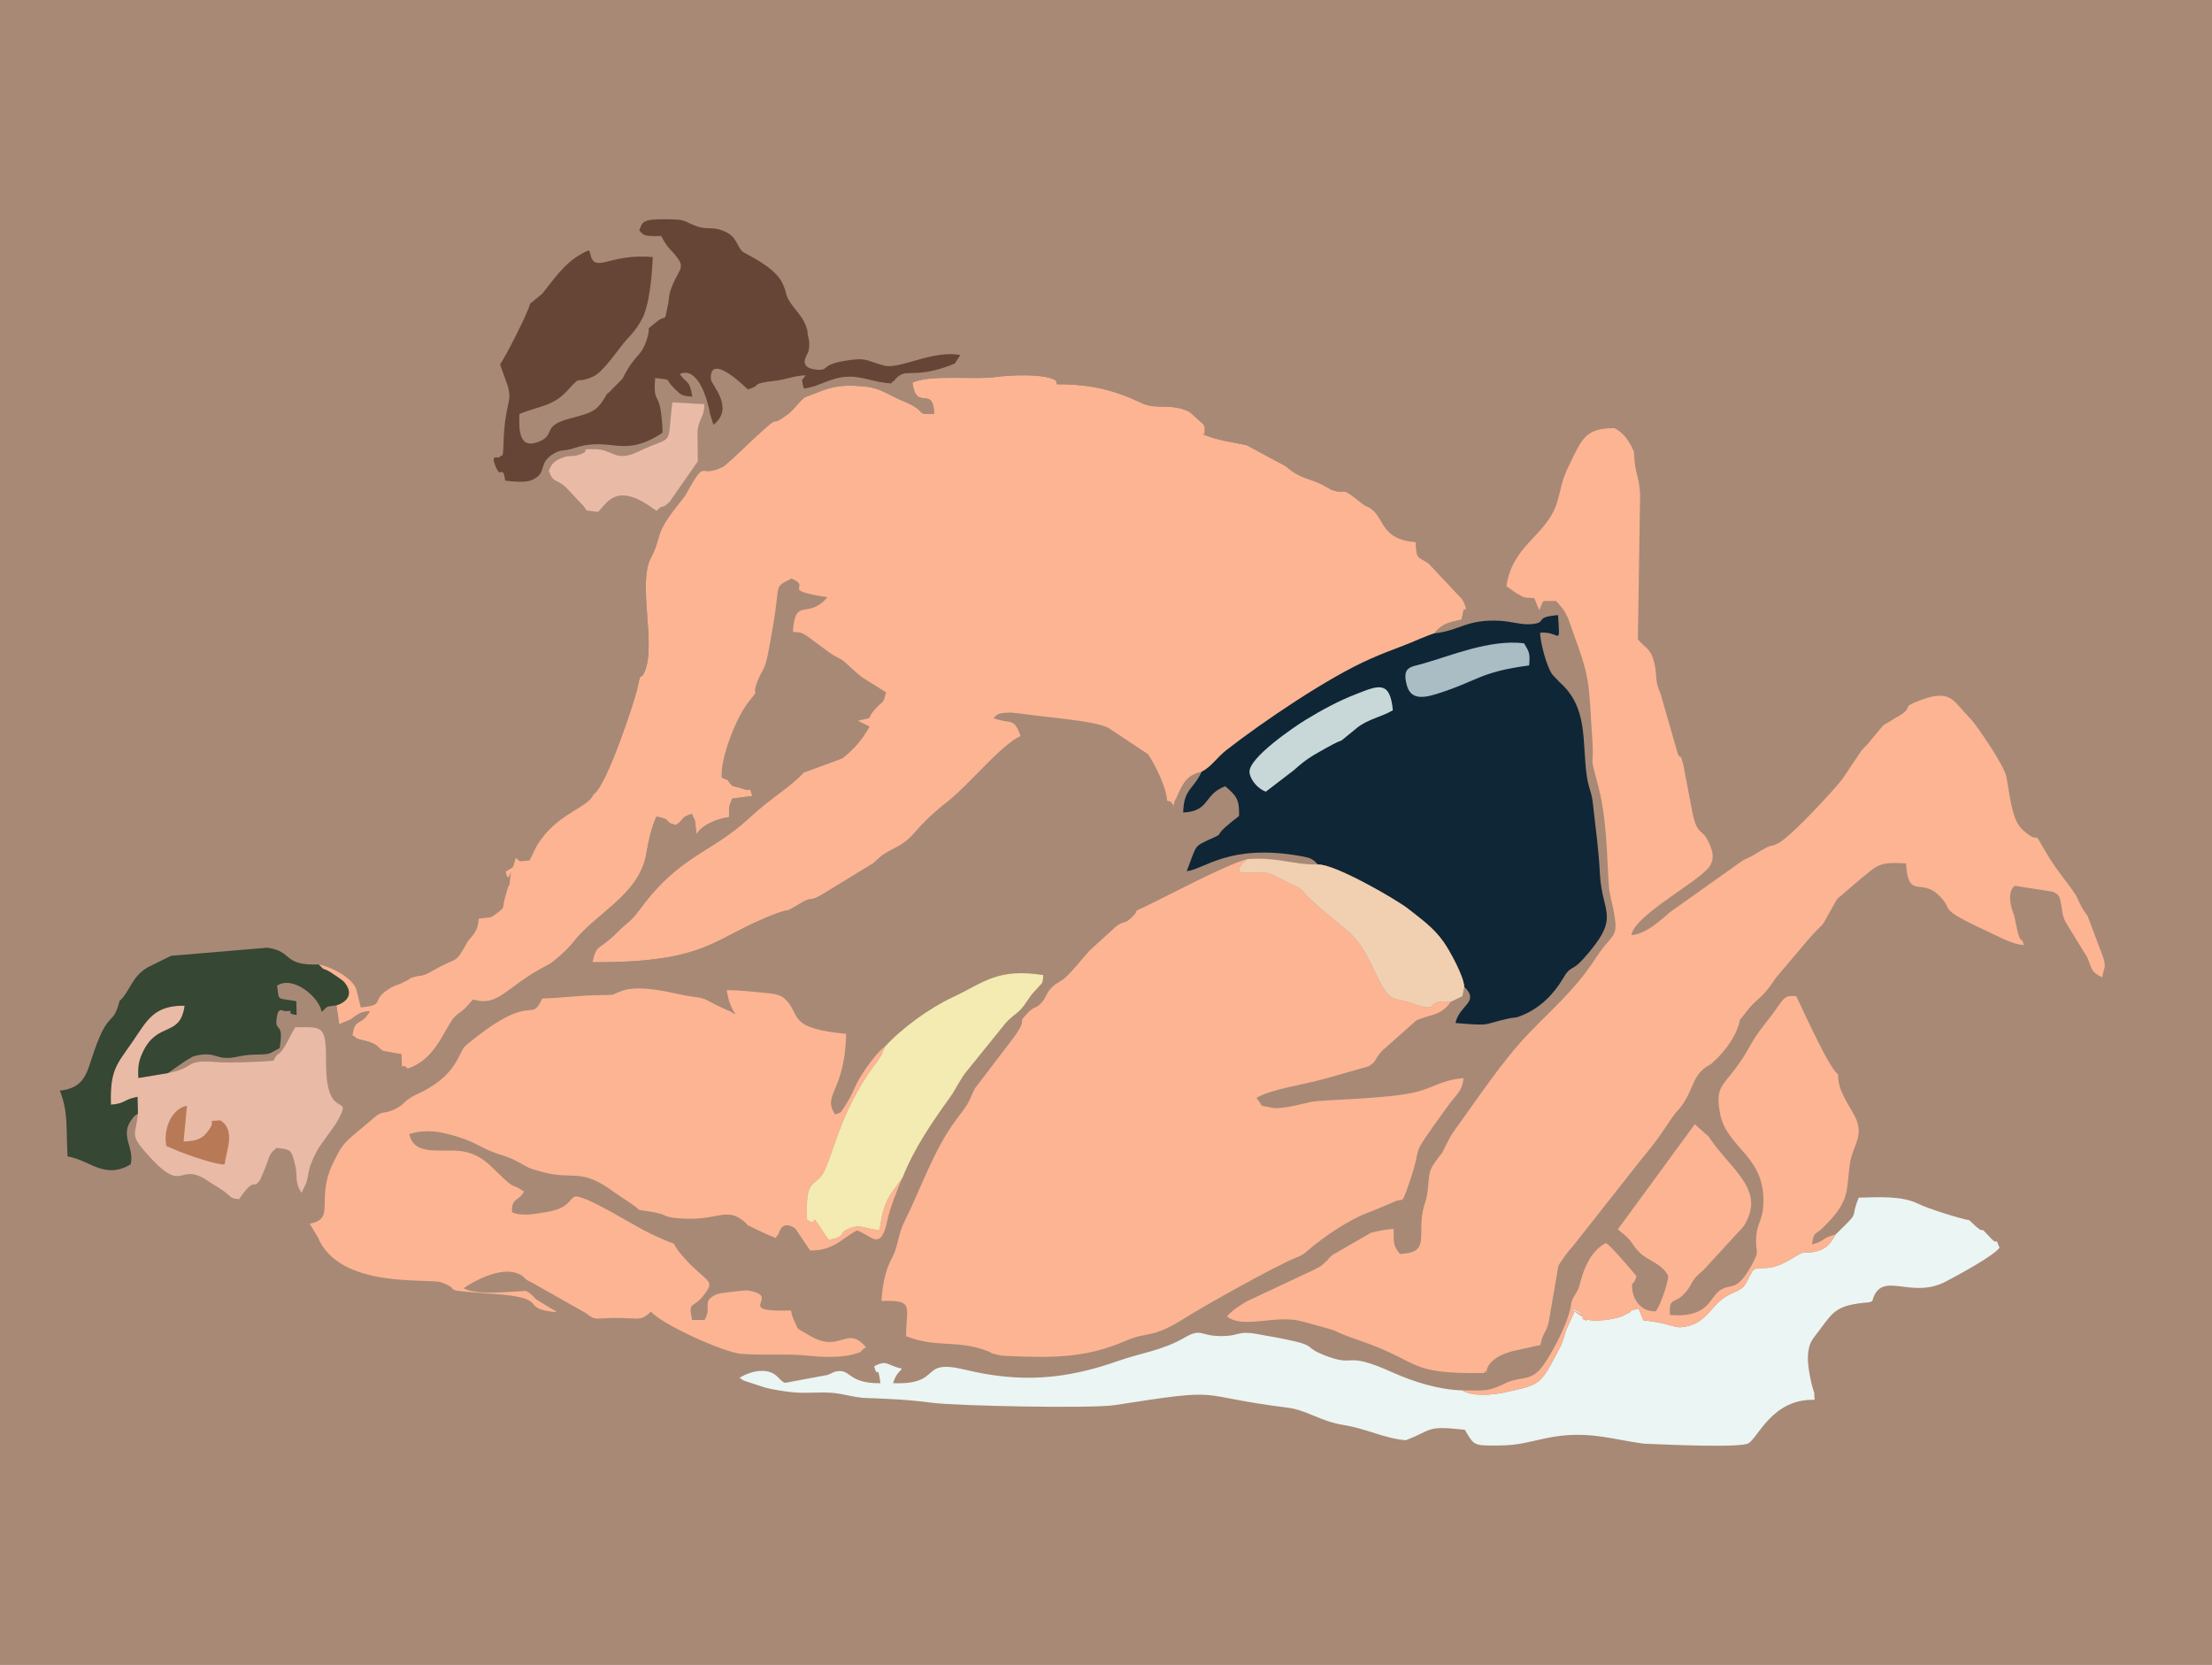 <?xml version="1.0" encoding="UTF-8"?>
<!DOCTYPE svg PUBLIC "-//W3C//DTD SVG 1.1//EN" "http://www.w3.org/Graphics/SVG/1.1/DTD/svg11.dtd">
<!-- Creator: CorelDRAW 2017 -->
<svg xmlns="http://www.w3.org/2000/svg" xml:space="preserve" width="30.48mm" height="22.945mm" version="1.1" style="shape-rendering:geometricPrecision; text-rendering:geometricPrecision; image-rendering:optimizeQuality; fill-rule:evenodd; clip-rule:evenodd"
viewBox="0 0 3047.98 2294.46"
 xmlns:xlink="http://www.w3.org/1999/xlink">
 <defs>
  <style type="text/css">
   <![CDATA[
    .fil2 {fill:#0F2636}
    .fil6 {fill:#364734}
    .fil4 {fill:#674536}
    .fil0 {fill:#A78976}
    .fil10 {fill:#AABCC4}
    .fil11 {fill:#B87957}
    .fil9 {fill:#C8D8D8}
    .fil5 {fill:#E9BAA6}
    .fil3 {fill:#EBF5F3}
    .fil8 {fill:#F0D0B1}
    .fil7 {fill:#F3EBB1}
    .fil1 {fill:#FCB493}
   ]]>
  </style>
 </defs>
 <g id="Capa_x0020_1">
  <g id="_2210935415744">
   <rect class="fil0" x="-0.01" width="3047.99" height="2294.46"/>
   <path class="fil1" d="M817.94 1094.47c-6.6,18.03 -46.25,25.13 -73.49,63.78 -8.75,12.42 -8.56,16.86 -15.1,27.74 -15.41,0.44 -9.64,3.29 -18.75,-3.65 -4.71,16.52 -1.55,10.95 -13.65,18.8 4.37,24.42 9.48,-19.63 5.56,13.65 -1.78,15.16 1.33,-4.76 -4.02,12.86 -1.39,4.59 -1.53,5.86 -2.86,10.55 -3.89,13.82 0.89,11.23 -10.39,19.88 -11.42,8.77 -7.58,5.07 -25.68,8.05 -0.32,15.64 -7.66,22.52 -14.6,30.57 -19.88,35.09 -10.8,18.92 -51.52,42.67l-6.53 3.2c-9.56,3.71 -6.89,1.2 -14.41,3.31 -13.69,3.84 0.29,-0.6 -16.14,7.58 -11.91,5.94 -8.84,2.15 -20.71,9.58 -26.35,16.51 -2.44,21.49 -38.51,25.3l-5.8 -23.81c-3.79,-15.39 -33.06,-31.89 -52.15,-35.4 10.9,11.05 2.49,2.47 16.34,10.79 2.62,1.58 16.61,11.14 17.76,12.42 15.13,16.8 5.16,28.47 -9.71,33.09l3.87 26.15 15.56 -6.51c10.35,-7.4 12.25,-10.29 26.68,-11.73 -12.11,21.85 -20.77,7.82 -24.19,33.72 1.18,1 3.16,0.36 4.04,2.28 1.76,3.85 19.61,4.42 28.92,11.07l6.74 6.07c0.95,0.59 1.9,1.34 2.96,1.87l24.88 4.49c2.46,37.09 -3.69,6.77 8.6,19.99 23.74,-7.82 37.36,-25.76 48.5,-45.19 19.01,-33.14 13.78,-23.23 30.5,-37.65l11.31 -12.4c35.64,10.63 44.9,-17.51 100.88,-46.65 7.45,-3.89 5.42,-2.63 10.88,-7.08 26.75,-21.78 24.26,-25.45 40.48,-41.26 33.44,-32.6 77.75,-57.25 86.27,-105.51 3.47,-19.71 7.11,-36.32 14.13,-51.81 24.45,4.8 7.32,6.96 26.87,11.77 13.11,-9.13 5.19,-9.93 21.5,-15.32 0.72,0.93 1.52,1.33 1.74,3.06 0.22,1.74 1.33,2.36 1.6,3.15 0.28,0.81 1.04,2.3 1.33,3.32l2.28 18.71c5.66,-12.34 28.37,-21.88 44.67,-23.9 0,-16.05 -0.14,-14.05 4.31,-25.43l27.84 -3.78c-5.7,-16.58 0.51,-4.95 -11.71,-9.4 -17.18,-6.27 -13.62,-0.09 -22.13,-12.18l-8.5 -3.68c-1.89,-27.1 20.17,-83.04 36.75,-103.81 18.71,-23.44 3.02,-3.54 12.77,-29.38 0.41,-1.08 0.91,-2.18 1.35,-3.21 6.15,-14.04 8.23,-11.49 12.9,-33.76 2.58,-12.31 4.42,-24.51 6.51,-36.05 11.38,-62.88 0.06,-54.71 25.89,-68.1 30.4,12.55 -19.38,15.14 49.38,25.7 -0.83,1.06 -1.82,2.4 -2.53,3.11 -26.96,27.32 -41.22,-3.94 -44.9,44.78 12.25,0.55 12.48,1.24 19.78,5.84 0.71,0.44 1.73,1.25 2.43,1.74l27.09 20.03c19.82,13.62 12.41,4.12 32.38,23.13 5.04,4.81 8.68,7.62 14.33,12.15l32.36 20.27c-4.07,17.52 -3.95,10.51 -15.76,24.05 -13.67,15.67 2.47,8.96 -22.88,15.11l16.09 8.14c-10.1,17.57 -20.52,30.61 -37.89,43.98l-53.42 19.64c-20.29,21.77 -41.82,31.84 -75.14,62.73 -51.12,47.42 -94.53,50.7 -148.17,122.72 -17.37,23.31 -13.62,14.92 -33.76,34.95 -26.09,25.95 -27.4,13.95 -33.8,40.68 163.77,0.91 166.13,-35.06 255.57,-67.79 20.74,-7.58 5.52,2.13 30.43,-12.86 20.82,-12.54 10.02,0.6 35.92,-15.82l63.85 -39c9.51,-8.11 11.11,-11.81 28.21,-20.44 34.17,-17.24 23.79,-24.69 75.62,-65.58 30.86,-24.35 72.82,-77.38 100.51,-90.31 -9.29,-26.72 -13.28,-15.45 -37.45,-24.69 5.27,-4.8 5.23,-7.05 22.65,-7.56 2.54,-0.08 17.74,1.72 21.05,2.2 34.94,5.07 95.48,8.97 114.67,18.82l54.58 36.21c9.01,12.45 26.07,47.04 26.34,64.05 9.67,3.59 2.51,-0.81 7.89,5.04 3.06,3.34 1.31,5.55 1.32,6.31 -0.46,-10.55 3.57,-14.02 4.06,-15.33 0.34,-0.89 5.64,-12.77 6.84,-14.81 6.95,-11.96 13.25,-17.49 27.47,-20.82 13.8,-7.03 20.84,-19.52 34.59,-30.21 50.43,-39.21 140.08,-100.04 197.85,-125.34 17.96,-7.86 26.63,-11.16 45.94,-18.44 12.46,-4.7 31.7,-13.64 42.36,-16.82 10.6,-13.45 20.59,-15.3 37.58,-19.04l2.94 -13.9c0.14,-0.96 8.16,4.71 -1.93,-14.03l-46.34 -49.36c-15.39,-10.43 -16.87,-4.97 -17.76,-29.58 -47.92,-3.48 -42.76,-32.41 -61.57,-45.85 -7.99,-5.7 -4.44,-0.6 -15.76,-9.82 -29.15,-23.75 -16.03,-7.69 -39.74,-16.73l-10.67 -6.01c-19.71,-10.34 -30.43,-7.72 -51.23,-25.86l-54.15 -29.17c-16.17,-3.63 -38.33,-5.99 -59.6,-14.68 -2.83,-9.65 1.25,10.61 1.93,-4.97l-0.08 -4.19c-0.21,-0.91 -1.29,-3.96 -1.82,-4.94l-18.69 -16.82c-24.61,-12.92 -46.13,-2.87 -65.61,-12.11 -38.29,-18.14 -70.56,-26.44 -117.84,-26.24l-0.91 -4.96c-15.54,-10.47 -66.35,-7.5 -84.23,-4.95 -28.09,4.02 -89.05,-3.87 -113.65,7.61 5.35,40.8 28.5,2.47 30.03,42.98 -29.73,1.09 -4.64,-1.8 -44.49,-18.21 -17.57,-7.23 -29.24,-16.9 -49.07,-19.1 -24.62,-2.72 -40.87,-1.81 -59.48,4.89 -1.02,0.36 -2.1,0.84 -3.13,1.2l-21.86 8.38c-6.29,4.26 -12.2,12.6 -16.92,17.24l-4.27 4.13c-0.65,0.53 -1.61,1.38 -2.27,1.87 -36.37,27.03 8.05,-18.82 -74.18,59.37l-13.39 11.89c-0.69,0.43 -1.71,1.14 -2.45,1.5 -35.79,17.34 -20.66,-15.99 -52.12,40.01l-9.08 11.61c-35.08,44.24 -21.13,42.23 -37.82,73.93 -18.28,34.72 7.29,118.56 -8.2,155.85 -7.33,17.64 -3.79,-7.11 -10.49,24.35 -3.32,15.58 -42.07,134.29 -60.16,145.33z"/>
   <path class="fil0" d="M1315.59 500.99c-43.68,18.11 -61.22,10.78 -71.72,14.3 -8.91,2.99 -12.19,11.32 -12.91,10.06 -0.51,-0.88 -1.77,2.07 -2.79,2.95 -23.21,-0.81 -40.3,-10.73 -62.6,-9.05 -23.04,1.73 -37.25,13.81 -57.81,16.15 -0.51,-1.05 -0.94,-2.65 -1.04,-3.36 -0.1,-0.66 -0.72,-2.43 -0.77,-3.2 -0.72,-10.57 -3.84,0.78 3.98,-11.66 -16.52,0.78 -26.85,5.78 -41.33,7.46 -37.68,4.38 -16.25,5.52 -38.23,11.97 -0.07,-0.06 -53.42,-53.61 -50.81,-13.84 0.47,7.05 33.4,39.59 3.5,62.64l-4.5 -14.46c-2.78,-16.2 -15.45,-67.09 -41.93,-55.53 10.65,14.94 13.32,7.31 17.39,31.22 -15.53,-1.33 -15.27,-2.09 -25.08,-11.6 -15.09,-14.62 0.01,-10.66 -26.21,-14.14 -2.21,30.61 2.35,21.61 6.71,39.49 1.94,7.98 3.51,27.33 3.56,35.87 -55.17,36.58 -70.4,4.38 -121.2,21.1 -15.23,5.01 -17.65,1.59 -27.52,7.05 -24.74,13.67 -8.6,27.38 -31.48,37.16 -9.43,4.03 -26.67,1.86 -36.58,0.81 14.68,19.88 20.06,3.17 46.07,7.4 14.79,2.4 18.81,14.91 20.99,26.38l-52.18 -3.25c9.09,6.74 34.13,4.94 47.35,3.41 31,-3.59 12.31,-6.02 45.36,0.74l-24.11 -25.51c-13.31,-12.37 -17.19,-5.11 -23.54,-22.83 2.88,-6.04 4.9,-12.7 17.53,-17.47 12.68,-4.78 13.84,-0.92 24.92,-4.82 18.94,-6.67 -4.4,-7.44 20.52,-7.46 25.88,-0.03 28.16,18.73 60.46,3.32 51.12,-24.39 38.91,-3.04 46.92,-67.78l44.02 2.45c-0.34,18.99 -7,18.2 -9.43,36.98l0.44 41.86 -38.77 55.62c-12.38,12.17 -8.64,2.07 -17.84,12.58 -1.41,-0.8 -2.91,-1.87 -4.08,-2.68 -1.1,-0.77 -2.56,-1.69 -3.85,-2.6 -48.99,-34.48 -61.39,-4 -73.06,6.75l-15.42 -1.94c7.13,11.61 0.91,7.99 19.34,15.42 11.09,4.48 12.83,5.25 21.9,9.25l20.51 -16.05c14.87,-16.49 2.82,2.98 4.21,-5.76 0.14,-0.89 0.76,-1.17 1.08,-1.78 0.1,16.08 3,12.89 4.32,25.82 -9.24,5.58 -24.43,13.72 -30.36,22.37 9.75,8.9 19.89,7.94 20.97,21.8 1.27,16.29 -9.74,12.79 -24.94,11.73l-0.51 1.77c10.96,0.81 25.83,0.34 34.97,6.83 -0.83,14.71 0.58,10.11 -7.86,18.22 -14.81,14.24 -29.08,-0.9 -52.89,16.09 15.92,1.25 37.57,-1.48 48.72,4.39 7.06,5.44 23.64,76.7 -0.95,117.67l-25.55 1.46c12.24,9.55 10.83,3.92 21.03,14.18 -0.5,10.34 -20.69,62.89 -25.78,73.68 -10.73,22.75 -46.55,22.06 -76.44,19.85 21.45,8.98 41.66,-0.03 60.29,8.63l-16.55 11.91c-8.49,4.92 -9.32,5.63 -18.78,10.53l-13 -6.4c-0.99,-0.35 -2.06,-0.77 -3.08,-1.05l-25.39 -0.83c-21.14,3.97 -13.9,15.57 -28.35,9.5 10.77,-1.12 9.28,-4.04 26.54,-3.81 20.39,0.25 18.93,3.95 31.61,5.83 28.94,4.31 38.4,-25.4 44.36,-0.31 18.09,-11.04 56.84,-129.75 60.16,-145.33 6.7,-31.46 3.16,-6.71 10.49,-24.35 15.49,-37.29 -10.08,-121.13 8.2,-155.85 16.69,-31.7 2.74,-29.69 37.82,-73.93l9.08 -11.61c31.46,-56 16.33,-22.67 52.12,-40.01 0.74,-0.36 1.76,-1.07 2.45,-1.5l13.39 -11.89c82.23,-78.19 37.81,-32.34 74.18,-59.37 0.66,-0.49 1.62,-1.34 2.27,-1.87l4.27 -4.13c4.72,-4.64 10.63,-12.98 16.92,-17.24l21.86 -8.38c1.03,-0.36 2.11,-0.84 3.13,-1.2 18.61,-6.7 34.86,-7.61 59.48,-4.89 19.83,2.2 31.5,11.87 49.07,19.1 39.85,16.41 14.76,19.3 44.49,18.21 -1.53,-40.51 -24.68,-2.18 -30.03,-42.98 24.6,-11.48 85.56,-3.59 113.65,-7.61 17.88,-2.55 68.69,-5.52 84.23,4.95l0.91 4.96c47.28,-0.2 79.55,8.1 117.84,26.24 19.48,9.24 41,-0.81 65.61,12.11l18.69 16.82c0.53,0.98 1.61,4.03 1.82,4.94l0.08 4.19c-0.68,15.58 -4.76,-4.68 -1.93,4.97 21.27,8.69 43.43,11.05 59.6,14.68l54.15 29.17c20.8,18.14 31.52,15.52 51.23,25.86l10.67 6.01c23.71,9.04 10.59,-7.02 39.74,16.73 11.32,9.22 7.77,4.12 15.76,9.82 18.81,13.44 13.65,42.37 61.57,45.85 0.89,24.61 2.37,19.15 17.76,29.58l46.34 49.36c10.09,18.74 2.07,13.07 1.93,14.03l-2.94 13.9c-16.99,3.74 -26.98,5.59 -37.58,19.04 35.05,-3.74 44.26,-19.88 90.54,-17.34 15.48,0.85 29.6,5.7 42.22,4.68 25.42,-2.04 2.28,-9.66 37.7,-12.51 2.73,46.07 3.45,21.73 -24.69,24.23 -0.18,10.95 8.24,45.6 16.86,57.72l9.99 10.49c39.42,34.77 30.92,81.03 37.19,127.45 2.78,20.53 6.74,21.46 8.85,41.31 3.59,33.77 7.77,60.78 9.42,94.6 2.82,57.56 30.54,58.59 -23.31,118.53 -14.67,16.32 -17.15,8.72 -26.31,24.51 -13.51,23.29 -32,41.86 -56.48,52.31 -11.86,5.06 -7.88,2.14 -21.66,5.21 -36.25,8.06 -19.3,9.93 -71.16,5.76 4.92,-24.59 34.17,-29.02 12.02,-49.86l-2.51 12.95 -16.04 7.65c-13.76,19.93 -28.28,16.96 -47.33,25.58l-43.54 38.64c-3.62,3.76 -0.52,-0.79 -6.56,6.53 -7.59,9.2 -4.27,10.55 -15.5,18.06l-59.12 16.86c-32.28,9.16 -76.31,14.77 -95.69,26.87 11.97,14.87 0.98,8.72 21.27,13.47 12.95,3.02 48.6,-7.11 54.18,-8.13 19.41,-3.54 104.35,-3.38 145.98,-13.92 22.71,-5.75 34.91,-16.63 64.14,-18.68 -3.39,20.64 -7.59,18.38 -25.06,42.74 -54.18,75.51 -28.67,40.61 -50.21,102.33 -10.62,30.41 -7.48,20 -18.39,24.38l-33.39 14.07c-28.95,9.74 -66.4,35.13 -89.08,55.18 -5.16,4.56 -7.77,5.76 -15.12,8.75 -31.57,12.79 -130.73,69.1 -151.42,82.16 -49.82,31.46 -49.01,17.65 -83.78,32.64 -53.43,23.05 -98.13,23.38 -159.13,20.72 -6.71,-0.29 -10.34,-0.25 -17,-1.82 -10.82,-2.53 -9.36,-3.35 -10.12,-3.67 -43.21,-18.23 -72.83,-4.81 -115.65,-21.95 0.02,-41.58 12.14,-49.79 -33.98,-48.52 1.49,-20.82 4.75,-41.44 14.59,-59.45 8.77,-16.05 7.59,-31.28 17.63,-51.07 21.35,-42.12 39.41,-97.5 71.04,-139.66 4.74,-6.32 10.48,-13.66 14.32,-19.81 6.4,-10.28 5.57,-12.86 11.36,-23.11l44.72 -58.63c35.11,-44.78 8.62,-25.34 28.14,-45.45 10.1,-10.4 10.24,-4.08 19.46,-14.63 6.73,-7.68 5.15,-11.83 13.8,-20.5 7.83,-7.85 10.89,-6.3 19.78,-14.7 10.52,-9.95 22.91,-26.09 32.61,-36.4l36.12 -32.96c12.95,-9.4 9.84,-1.21 21.46,-12.38 14.01,-13.47 -4.05,-4.09 19.01,-15.09 31.49,-15.01 110.15,-57.2 139.86,-65.03 41.55,-3.3 60.26,7.58 97.51,7.39 -7.55,-7.88 -9.45,-9.07 -23.82,-11.63 -98.89,-17.58 -132.89,18.59 -156.87,20.8 14.02,-36.55 9.39,-33.61 32.78,-44.3 24.99,-11.43 -4.82,1.97 39.3,-31.67 0.72,-24.01 -4.37,-28.24 -19.06,-41.03 -30.56,11.46 -20.56,34.47 -57.9,36.18 0.73,-32.8 13.67,-30.93 25.29,-56.04 -14.22,3.33 -20.52,8.86 -27.47,20.82 -1.2,2.04 -6.5,13.92 -6.84,14.81 -0.49,1.31 -4.52,4.78 -4.06,15.33 4.11,21.45 -0.26,21.94 6.53,41.07 6.55,18.46 7.49,15.94 5.09,36.28l-79.18 57.57c-33.04,24.98 -5.47,18.4 -45.73,39.89 -45.78,20.24 -32.75,8.88 -59.87,14.33 -17.13,3.43 -29.86,16.06 -56.75,18.11 -41.37,3.15 -29.01,2.42 -60.08,19.01 -0.49,0.25 -12.37,6.96 -13.61,7.75 -0.77,0.5 -1.83,1.2 -2.59,1.71 -33.68,22.46 -35.78,10.09 -54.56,1.12 -19.3,-9.22 -7.97,7.89 -15.26,-10.41 18.63,-11.63 69.19,-12.71 75.78,-13.97 13.04,-2.46 21.01,-7.32 33.01,-9.55 13.19,-2.46 22.52,-1.87 33.12,-11.08 -29.52,-12.35 -56.18,0.12 -84.71,6.06l-229.49 8.66c-34.28,0.4 -37.8,2.83 -40.98,-7.92 -2.88,-9.77 5.93,-4.66 24.22,-15.34 0.78,-0.45 1.77,-1.22 2.53,-1.7 100.3,-62.34 29.19,-24.68 135.1,-42.06l207.93 -4.83c7.56,-7.29 0.15,-1.84 11.34,-6.74 5.64,-2.47 5.73,-1.66 11.13,-3.36 8.81,-2.76 1.53,4.25 13.47,-5.67 -17.14,-13.15 -55.78,-10.6 -80.98,-11.74 -14.82,-0.68 -26.91,-5.31 -39.6,-1.49 -12.77,3.85 -4.37,10.06 -46.17,8.04 7.14,-14.48 2.21,-3.41 8.45,-10.23 12.31,-13.46 9.45,-3.7 13,-15.1 -12.49,-5.81 -26.01,0.75 -48.68,-2.01 9.93,-10.2 12.54,-9.03 22.61,-14.79 -9.41,3.18 -19.54,5.84 -29.98,9.4 -9.8,3.36 -8.3,5.39 -17.12,3.75 -17.84,-3.31 -5.94,8 -13.36,-8.81l-63.85 39c-25.9,16.42 -15.1,3.28 -35.92,15.82 -24.91,14.99 -9.69,5.28 -30.43,12.86 -89.44,32.73 -91.8,68.7 -255.57,67.79 6.4,-26.73 7.71,-14.73 33.8,-40.68 20.14,-20.03 16.39,-11.64 33.76,-34.95 53.64,-72.02 97.05,-75.3 148.17,-122.72 33.32,-30.89 54.85,-40.96 75.14,-62.73 -33.77,3 -14.27,12.26 -46.28,14.81 -16.54,1.31 -41.11,-2.11 -57.85,-4.49 8.51,12.09 4.95,5.91 22.13,12.18 12.22,4.45 6.01,-7.18 11.71,9.4l-27.84 3.78c-4.45,11.38 -4.31,9.38 -4.31,25.43 -16.3,2.02 -39.01,11.56 -44.67,23.9l-2.28 -18.71c-0.29,-1.02 -1.05,-2.51 -1.33,-3.32 -0.27,-0.79 -1.38,-1.41 -1.6,-3.15 -0.22,-1.73 -1.02,-2.13 -1.74,-3.06 -16.31,5.39 -8.39,6.19 -21.5,15.32 -19.55,-4.81 -2.42,-6.97 -26.87,-11.77 -7.02,15.49 -10.66,32.1 -14.13,51.81 -8.52,48.26 -52.83,72.91 -86.27,105.51 -16.22,15.81 -13.73,19.48 -40.48,41.26 -5.46,4.45 -3.43,3.19 -10.88,7.08 -55.98,29.14 -65.24,57.28 -100.88,46.65l-11.31 12.4c-16.72,14.42 -11.49,4.51 -30.5,37.65 -11.14,19.43 -24.76,37.37 -48.5,45.19 -12.29,-13.22 -6.14,17.1 -8.6,-19.99l-24.88 -4.49c-1.06,-0.53 -2.01,-1.28 -2.96,-1.87l-6.74 -6.07c-9.31,-6.65 -27.16,-7.22 -28.92,-11.07 -0.88,-1.92 -2.86,-1.28 -4.04,-2.28 3.42,-25.9 12.08,-11.87 24.19,-33.72 -14.43,1.44 -16.33,4.33 -26.68,11.73l-15.56 6.51 -3.87 -26.15c-16.28,2.55 -10.2,-0.05 -20.35,9.17 -2.44,-19.17 -38.76,-51.06 -61.38,-36.35 2.81,22.14 -0.83,16.54 26.52,21.48l0.36 19.07c-19.7,-2.97 2.34,-6.69 -15.73,-5.38 -3.68,0.27 -9.94,-7.67 -12.04,11.58 -1.99,18.22 10.59,1.86 4.4,39.26 -15.25,8.05 -10.95,8.73 -34.38,9.09 -20.39,0.31 -27.32,5.6 -42.18,4.44 -11.04,-0.87 -16.84,-7.34 -35.27,-3.77 -10.67,2.07 -9.77,3.46 -10.94,4.01 -6.39,3 -10.53,6.58 -15.36,9.74l-15.97 11.07c40.58,-7.85 20.7,-19.15 68.02,-15.16 15.56,1.31 61.9,-0.14 77.46,-2.07 8.98,-17.36 5.12,2.81 25.81,-38.52l4.29 -7.42c38.97,-0.38 42.54,-3.13 42.5,50.12 -0.07,85.04 40.64,35.22 13.93,82.16l-24.56 34.47c-16.14,29.57 -11.88,32.24 -16.74,47.96l-6.53 13.55c-10.73,-17.55 -4.11,-21.22 -9.25,-40.62 -5.18,-19.53 -5.45,-19 -25.15,-21.42 -12.45,10.81 -7.2,8.47 -18.65,34.78 -0.32,0.74 -3.55,8.57 -3.59,8.62 -10.22,16.05 -6.43,-6.49 -29.36,27.31 -16.41,-1.71 -7.23,-3.51 -32.16,-18.37 -7.54,-4.5 -3.6,-1.98 -9.91,-6.26 -44.43,-30.11 -31.62,23.63 -87.95,-41.33 -20.61,-23.78 -12.13,-23.12 -9.35,-52.04 -6.43,4.97 -2.61,0.61 -7.73,7 -18.62,23.25 3.55,39.35 -2.33,63.01 -36.36,21.39 -56.11,-6 -86.9,-10.97 6.13,9.98 7.9,11.43 20.35,15.97 77,28.15 55.56,-0.46 78.37,3.95 9.31,4.66 13.71,13.45 28.25,22.64l15.9 9.25c20.44,8.19 48.23,5.66 59.26,13.84 8.45,6.27 32.84,44.07 60,2.07l62.65 -0.49 8.88 25.44c37.99,-6.81 5.31,-34.69 35.21,-89.49 0.63,-1.16 2.35,-4.67 2.94,-5.81 8.51,-16.38 15.31,-20.98 31.97,-35.09l11.75 -9.79c22.4,-20.28 14.88,-7.53 36.52,-18.16 12.08,-5.93 9.95,-9.04 22.48,-16.44 6.94,-4.1 8.77,-4.11 14.49,-7.16 23.63,-12.58 39.42,-25.74 51.14,-49.94 6.18,-12.77 6.65,-12.26 16.73,-20.35 85.42,-68.66 81.1,-22.69 97.09,-57.98 31.75,-1.19 53.12,-4.66 81.45,-4.76 21.84,-0.08 14.09,-0.91 26.65,-5.12l7.13 -2.35c29.57,-6.53 74.5,7.61 89.91,9.33 25.75,2.87 16.34,4.67 53.77,20.53 14.91,6.32 -10.07,0.85 7.36,3.39 -6.5,-8.71 -9.96,-19.46 -11.92,-32.6 15.21,-0.18 37.08,2.19 54.97,3.94 14.45,1.43 21.45,2.9 29.28,12.44 16.79,20.46 2.78,36.41 80.27,43.84 -1.86,81.34 -33.52,82.99 -15.19,111.13 11.33,-4.28 5.44,-1.2 13.04,-10.77 0,0 7.26,-12.24 7.71,-13.07 4.44,-8.26 7.44,-16.79 12.82,-25.92 7.29,-12.33 24.17,-36.61 35.21,-43.89 22.97,-25.14 60.97,-52.94 93.14,-67.89 42.13,-19.58 60.9,-40.65 124.82,-30.55 -0.41,12.59 -1.91,10.74 -7.94,17.79 -6.49,7.57 -6.34,5.9 -13.61,16.94 -12.93,19.63 -15.11,15.73 -29.56,30.44l-53.75 66.52c-9.06,10.49 -14.87,24.45 -23.36,36.34 -25.71,35.97 -49.11,69.72 -65.48,110.71 -7.11,15.17 -18.09,44.78 -20.92,58.5 -9.2,44.71 -21.54,21.91 -42.02,14.61 -20.5,10.63 -31.73,28.02 -64.51,27.64l-20.58 -30.34c-22.46,-15.07 -22.33,13.03 -24.47,9.15 -0.44,-0.81 -1.27,2.8 -2.25,3.95 -9.01,-3.32 -22.24,-9.45 -31.54,-14.12 -16.92,-8.51 -0.66,0.92 -13.22,-9.38 -24.19,-19.84 -35.75,0.88 -88.91,-3.6 -25.15,-2.12 -13.56,-4.67 -34.93,-8.45 -31.39,-5.56 -11.48,0.79 -31.77,-12.43l-20.98 -14.07c-49.27,-36.55 -54.63,-16.17 -102.66,-29.45 -17.96,-4.97 -15.66,-4.86 -31.17,-13.3 -10.56,-5.76 -15.46,-7 -27.25,-10.91 -24.36,-8.06 -29.76,-16.03 -57.92,-24.31 -24.13,-7.11 -40.57,-10.04 -64.71,-3.36 3.54,17.65 16.92,21.73 31.54,22.61 22.28,1.33 36.92,-2.34 56.4,5.43 13.83,5.52 21.92,13.81 34.16,25.69 26.52,25.74 15.4,11.86 36.1,25.68 -9.47,15.62 -16.72,7.4 -16.79,28.36 13.42,6.23 30.98,2.64 49.27,-0.44 32.06,-5.4 29.2,-19.83 39.17,-21.32 21.12,2.68 77.88,39.71 101.96,51.14 57.27,27.21 12.74,-2.1 55.25,42.66l11.13 10.22c17.13,15.36 19.79,15.75 8.36,31.14 -15.92,21.45 -22.67,7.13 -16.83,35.33l17.12 -0.14c11.14,-19.25 -5.63,-25.32 16.98,-35.53 3.59,-1.62 39.08,-5.7 42.46,-5.15 50.45,8.32 -23.41,30.37 59.6,27.59 2.8,11.57 1.11,6.64 5.86,17.02 5.04,11.03 1.05,4.88 6.29,9.71l10.31 6.04c0.83,0.49 2,1.06 2.83,1.56 43.6,25.99 50.73,-15.29 78.16,16.29 -12.03,7.72 -1.3,5.4 -16.93,9.74 -17.67,4.92 -43.26,4.07 -61.01,2.13 -30.03,-3.27 -63.63,-0.27 -93.92,-2.69 -24.42,-1.95 -109.41,-40.6 -124.41,-58.06 -13.73,12.2 -15.22,9.39 -38.55,8.73 -38.32,-1.08 -36.36,5.42 -51.19,-6.83l-73.98 -41.76c-15.55,-6.99 -7.69,-8.68 -22.17,-13.54 -22.85,-7.67 -58.04,11.02 -72.52,21.11 19.63,10.05 61.16,4.62 86.4,3.61 14.72,9.22 6.34,7.48 19.05,14.9l20.07 12.19c0.48,-0.83 1.8,1.53 2.73,2.27 18.58,4.09 42.29,22.86 -2.52,24.93 -58.47,2.7 -150.54,-2.36 -207.27,-14.61l-30 4.01c18.4,23.61 142.43,22.75 174.78,27.22 90.4,12.47 146.4,-24.14 218.13,22.73 82.58,53.97 191.3,91.76 288.88,68.13 -7.42,-10.55 -1.51,-4.31 -20.05,-14.4 -17.63,-1.81 -27.08,-5.66 -42.21,-6.88 -17.34,-1.41 -33.84,0.87 -51.57,-0.55 -11.22,-0.89 -29.66,-3.73 -40.25,-6.56l-19.42 -6.32c-9.78,-3.36 -9.63,-2.25 -16.3,-7.35 7.31,-4.53 19.96,-10.07 32.6,-9.48 19.96,0.92 21.72,14.4 30.26,16.45l58.39 -10.87c1.91,-0.69 8.81,-4.06 9.1,-4.15 23.82,-6.78 16.23,16.21 63.84,15.55 -4.66,-30.88 -3.26,-2.98 -8.77,-23.31 18.23,-9.67 17.27,-1.16 38.19,3.17 -2.33,4.22 -8.11,6.44 -12.16,20.08 70.24,2.61 33.92,-34.28 99.17,-18.58 75.52,18.17 137.44,14.09 212.51,-12.56 28.85,-10.23 59.22,-13.87 89.34,-31.29 24.07,-13.9 21.35,-3.14 48.15,-2.52 29.6,0.69 23.06,-7.91 52.82,-2.74 94.7,16.49 56.81,14.92 90.87,28.59 47.83,19.22 25.54,-7.18 95.99,24.5 28.46,12.79 63.82,23.81 95.85,24.52 32.04,0.12 35.21,1.76 58.49,-9.58 19.31,-9.41 32.18,-3.37 46.52,-17.48 13.51,-13.27 42.44,-68.45 44.65,-92.1l-12.2 4.66c-0.27,-0.47 -1.08,-0.42 -1.64,-0.38 -5.51,-21.13 -6.87,-29.65 -0.48,-48.1 0.1,-0.28 5.83,-17.1 6.36,-18.58 6.55,-18.27 -8.09,-3.85 9.7,-16.23 -4.67,4.13 -17.38,22.1 -19.32,26.34l-13.26 77.1c-3.53,16.2 -7.88,13.16 -11.44,31.77l-39.25 8.68c-46.01,12.9 -31.53,38.19 -36.32,27 -0.3,-0.7 -1.13,2.08 -1.86,3.01 -108.23,1.47 -84.79,-14.79 -170.9,-44.5 -55.44,-19.12 -7.2,-7.03 -80.8,-26.84 -35.78,-9.62 -81.19,11.26 -102.79,-6.75 6.63,-8.16 18.71,-15.77 27.68,-20.95l90.4 -42.47c12.99,-7.04 7.22,-2.33 16.66,-10.59 8.27,-7.24 1.1,-2.54 10.39,-10.49l53.12 -30.68c6.42,-2 23.95,-5.24 31.56,-5.24 0,19.02 -1.16,22.66 8.58,34.4 40.58,-1.68 24.87,-22.47 31.18,-57.84 2.23,-12.46 5.28,-13.78 7.22,-32.08 2.65,-25.06 0.95,-24.61 14.37,-42.76 8.25,-11.14 1.71,0.16 8.68,-13.51 4.27,-8.38 7.83,-16.21 13.55,-24.06 32.23,-44.16 65.53,-95.36 102.61,-133.9 35.13,-36.5 64.49,-60.7 93.26,-105.19 25.45,-39.37 33.91,-19.54 18.18,-88.09 -3.85,-16.8 -1.56,-93.26 -15.48,-145.71 -14.33,-54.03 -5.14,-19.55 -8.88,-70.92 -4.68,-64.35 -1.25,-74.82 -22.84,-133.14 -9.98,-26.95 -9.89,-35.35 -26.84,-52.61 -22.07,0.49 -15.86,-3.74 -23.05,12.74l-7.06 -16.84c-16.04,-0.86 -12.01,0.34 -24.54,-6.66l-13.72 -9.65c8.23,-57.25 55.17,-69.32 69.64,-114.96 4.44,-14 5.4,-23.75 10.01,-36.29 2.37,-6.45 2.76,-7.09 6.62,-15.1 18.16,-37.76 22.7,-51.19 62.49,-51.5 15.34,7.18 22.53,19.26 27.07,32.93 0.85,31.82 7.46,31.63 8.4,59.99l-3.08 198.04c9.69,12.14 17.31,11.62 22.39,31.62 5.13,20.18 0.01,24.43 8.94,43.63l23.18 80.86c5.49,13.79 2.56,-4.03 8.1,16.78l12.57 65.83c7.02,33.56 12.5,19.77 22.6,41.44 6.44,13.84 6.98,21.5 2.27,30.91 -10.09,20.18 -104.93,68.32 -108.92,96.65 18.68,-0.81 39.8,-19.87 52.91,-31.48l100.91 -71.66c3.49,-1.72 11,-4.98 14.37,-7.07 31.96,-19.86 18.75,-8.25 34.97,-16.97 17.96,-9.66 78.56,-75.76 87.78,-88.27l25.76 -38.52c0.55,-0.65 1.42,-1.58 1.99,-2.21l6.28 -6.6c0.62,-0.69 1.49,-1.62 2.1,-2.33 0.84,-0.98 3.21,-3.97 4.01,-5l15.07 -18.06c0.58,-0.5 1.57,-1.28 2.19,-1.77l24.25 -14.52c10.34,-6.75 12.21,-17.64 22.76,-25.33 16.79,-12.23 28.88,-0.76 44.9,-9.13 -6.36,-6.17 -5.15,-7.46 -27.62,-8.45 -9.84,-0.44 -20.7,-0.12 -30.6,-0.13 -17.87,28.01 -37.62,27.03 -43.35,30.1 -9.17,11.1 -18.67,17.76 -27.68,28.3l-61.87 83.97c-31.18,54.19 -71.37,63.27 -107.94,90.66l-10.88 -16.26c-3.69,-9.06 -2.6,-12.41 -5.57,-20.74l-31.25 -66.79 -16.25 -60.72c-5.7,-21.22 -12.29,-34.36 -13.42,-55.38l-9.99 1.45c-9.59,-28.26 -14.02,-10.69 -13.65,-57.61l12.56 -7.59c-17.53,-34.2 -8.99,-46.5 -9.71,-87.64l0.7 -37.59 -5.45 -63.74c-8.64,-70.05 8.7,-140.3 -115.97,-134.53 -3.39,20.37 4.61,-2 -12.65,17.69 -6.59,7.53 -4.59,7.03 -11.64,14.13 -13.72,13.8 -18.33,10.73 -20.5,35.82l6.33 9.73c-21.98,102.83 -19.53,38.45 -47.97,89.94 -27.67,-2.6 -21.37,-14.57 -48.47,3.06 -19.89,12.93 -31.93,12.82 -54.73,15.6 -19.42,-13.3 -29.43,-35.48 -55.7,-44.63l-43.6 -34.82c-32,-21.12 -42.01,-13.84 -59.2,-18.34 -56.75,-14.83 -45.57,-37.35 -63.5,-45.68 -13.36,-6.21 -5.94,3.41 -14.77,-8.29 -19.62,-25.99 -0.91,-13.94 -0.13,-15.21 -24.62,-4.39 -28.54,6.94 -34.64,-14.72 11.89,-12.54 41.73,-3.87 63.65,-13.83 17.89,-8.13 29.19,-19.1 43.17,-30.64 36.86,-30.43 82.78,-6.81 108.76,-20.29 9.34,-4.84 7.84,-6.33 10.59,-8.71 -43.66,2.83 -20.91,-9.65 -45.08,-3.44 -26.33,6.77 -67.58,5.24 -93.44,-5.27 -25.93,-10.56 -25.78,-24.78 -59.05,-9.49 -37.26,17.12 -48.09,17.68 -56.43,21.49 -20.56,9.42 -11.94,11.27 -44.36,7.22 -30.48,-3.81 1.6,7.34 -41.2,4.95l3.85 -25.28c4.01,-15.04 0.46,-3.64 -5.45,-19.92 14.83,-10.64 36.18,-10.85 51.36,-25.29 -35.54,15.14 -51.67,20.84 -81.65,-3.98 -16.42,-13.6 -37.94,-31.27 -43.1,-55.04 6.17,37.83 22.68,20.75 33.02,57.2 -25.57,-0.05 -39.37,-4.58 -59.02,-4.33 -19.43,25.65 -44.3,31.67 -74.66,47.8 -62.47,33.18 -42.65,3.29 -104.53,16.51zm1271.11 470.27c5.73,-3.07 25.48,-2.09 43.35,-30.1 9.9,0.01 20.76,-0.31 30.6,0.13 22.47,0.99 21.26,2.28 27.62,8.45 -16.02,8.37 -28.11,-3.1 -44.9,9.13 -10.55,7.69 -12.42,18.58 -22.76,25.33 15.76,-11.55 -1.66,-8.83 25.33,-19.16 39.86,-15.26 45.23,-0.05 60.4,15.92l10.47 11.31c7.33,8.36 45.34,62.75 48.02,78.91 6.92,41.71 9.74,61.59 23.15,73.21 26.57,23.04 10.7,-5.68 29.17,26.69 18.87,33.05 38.85,52.64 45.37,66.75 4.98,10.78 6.83,14.93 14.01,24.38l21.12 56.04c1.49,4.85 2.65,7.45 2.52,14.02l-3.54 14.52c-15.03,-6.83 -14.28,-11.66 -20.33,-27.1l-27.93 -45.47c-0.46,-0.77 -1.15,-1.84 -1.57,-2.63 -0.4,-0.77 -1.04,-1.85 -1.41,-2.65 -0.36,-0.79 -0.9,-1.9 -1.21,-2.73 -2.9,-7.62 -1.76,-7.36 -3.5,-16.54 -2.67,-14.14 -2.03,-16.55 -12.86,-20.9l-51.57 -8.1c-14.03,11.15 -0.87,40.8 -0.86,40.83 9.51,49.77 9.32,24.31 13.3,40.93 -15.43,-0.79 -34.31,-11.57 -49.62,-18.66 -76.11,-35.26 -42.84,-27.31 -69.05,-51.41 -23.4,-21.54 -40.87,6.88 -43.62,-42.53 -35.18,-2.21 -39.34,2.14 -57.37,17.21 -0.98,0.81 -3.95,3.19 -4.98,3.97l-32.08 27.45c-0.49,0.66 -1.22,1.69 -1.66,2.38 -0.46,0.71 -1.07,1.81 -1.49,2.55 -29,52.04 -5.95,13.16 -47.96,64.22l-33.6 39.65c-22.82,34.25 -23.97,24.23 -43.85,50.75 -12.54,16.72 -1.36,-2.34 -9.45,19.64 -6.27,17.03 -21.79,36.44 -35.4,47.67 -15.74,12.98 16.39,-11.5 -7.92,5.29 -19.85,13.71 -16.93,33.12 -36.75,57.5 -0.79,0.97 -3.3,3.48 -4.09,4.45 -13.69,17.03 -16.71,27.68 -49.39,66.64l-93.76 119.06c-17.79,12.38 -3.15,-2.04 -9.7,16.23 -0.53,1.48 -6.26,18.3 -6.36,18.58 -6.39,18.45 -5.03,26.97 0.48,48.1 0.56,-0.04 1.37,-0.09 1.64,0.38l12.2 -4.66c0.82,-7.95 7.05,-13.46 10.18,-21.49 3.08,-7.88 9.53,-48.56 37.82,-62.34 5.92,2.66 34.59,36.43 42.07,45.65 -4.24,15.26 -6.48,4.15 -6.06,16.65 0.27,7.74 6.97,32.64 32.79,31.73 6.63,-9.62 16.71,-38.86 16.96,-48.92 -9.37,-17.84 -28.07,-20.26 -40.19,-32.84 -14.05,-14.58 -4.29,-11.16 -29.25,-31.21l106.06 -144.84 18.91 16.77c30.58,46.47 80.65,73.37 48.25,124.08l-55.33 60.32c-19.65,16.13 -11.29,14.82 -25.13,31.12 -14.04,16.53 -22.74,4.36 -20.92,30.44 46.79,4.52 54.32,-18.52 62.78,-28.06 18.87,-21.26 25.51,3.88 49.88,-40.64 12.35,-22.54 4.39,-14.91 6.29,-40.48 1.08,-14.62 8.3,-22.48 9.53,-39.35 5.14,-70.97 -49.91,-79.78 -59.27,-128.32 -6.93,-35.91 2.29,-37.5 21.19,-62.87 22.2,-29.78 16.5,-31.31 42.81,-64.28 24.97,-31.27 21,-37.09 40.94,-35.11 10.11,21.1 45.64,100.2 57.65,107.8 -3.89,-36.56 -34.88,-63.86 -45.66,-101.57 26.82,5.81 47.16,-4.41 73.84,-6.22l58.13 -2.29c7.26,-2.76 4.45,-0.69 9.77,-8.04l-131.78 11.75c-22.02,-32.58 -14.85,-31.98 52.92,-96.39l29.97 -15.49c61.48,-29.51 53.11,16.42 190.94,57.7 46.01,13.77 41.75,38.16 50.52,53l18.79 24.22c24.14,28.19 29.04,0.53 46.55,30.9 8.58,14.86 13.72,26.24 31.06,15.99 -3.35,-30.29 -8.6,3.4 -15.2,-25.8 40.46,-23.59 27.46,6.23 54.12,13.05 27.7,-39.25 -19.53,-52.55 -22.61,-82.29 -13.18,-127.49 -59.05,-115.25 -110.26,-201.98 -7.24,-12.28 -13.69,-28.9 -19.66,-41.46 -14.25,-16.3 -13.62,-36.44 -20.26,-59.66 -6.85,-23.93 -26.81,-29.76 -27.31,-51.64l-50.05 -47.74c-53.24,-28.82 -89.43,9.36 -119.99,24.52z"/>
   <path class="fil1" d="M2166.65 1718.26l93.76 -119.06c32.68,-38.96 35.7,-49.61 49.39,-66.64 0.79,-0.97 3.3,-3.48 4.09,-4.45 19.82,-24.38 16.9,-43.79 36.75,-57.5 24.31,-16.79 -7.82,7.69 7.92,-5.29 13.61,-11.23 29.13,-30.64 35.4,-47.67 8.09,-21.98 -3.09,-2.92 9.45,-19.64 19.88,-26.52 21.03,-16.5 43.85,-50.75l33.6 -39.65c42.01,-51.06 18.96,-12.18 47.96,-64.22 0.42,-0.74 1.03,-1.84 1.49,-2.55 0.44,-0.69 1.17,-1.72 1.66,-2.38l32.08 -27.45c1.03,-0.78 4,-3.16 4.98,-3.97 18.03,-15.07 22.19,-19.42 57.37,-17.21 2.75,49.41 20.22,20.99 43.62,42.53 26.21,24.1 -7.06,16.15 69.05,51.41 15.31,7.09 34.19,17.87 49.62,18.66 -3.98,-16.62 -3.79,8.84 -13.3,-40.93 -0.01,-0.03 -13.17,-29.68 0.86,-40.83l51.57 8.1c10.83,4.35 10.19,6.76 12.86,20.9 1.74,9.18 0.6,8.92 3.5,16.54 0.31,0.83 0.85,1.94 1.21,2.73 0.37,0.8 1.01,1.88 1.41,2.65 0.42,0.79 1.11,1.86 1.57,2.63l27.93 45.47c6.05,15.44 5.3,20.27 20.33,27.1l3.54 -14.52c0.13,-6.57 -1.03,-9.17 -2.52,-14.02l-21.12 -56.04c-7.18,-9.45 -9.03,-13.6 -14.01,-24.38 -6.52,-14.11 -26.5,-33.7 -45.37,-66.75 -18.47,-32.37 -2.6,-3.65 -29.17,-26.69 -13.41,-11.62 -16.23,-31.5 -23.15,-73.21 -2.68,-16.16 -40.69,-70.55 -48.02,-78.91l-10.47 -11.31c-15.17,-15.97 -20.54,-31.18 -60.4,-15.92 -26.99,10.33 -9.57,7.61 -25.33,19.16l-24.25 14.52c-0.62,0.49 -1.61,1.27 -2.19,1.77l-15.07 18.06c-0.8,1.03 -3.17,4.02 -4.01,5 -0.61,0.71 -1.48,1.64 -2.1,2.33l-6.28 6.6c-0.57,0.63 -1.44,1.56 -1.99,2.21l-25.76 38.52c-9.22,12.51 -69.82,78.61 -87.78,88.27 -16.22,8.72 -3.01,-2.89 -34.97,16.97 -3.37,2.09 -10.88,5.35 -14.37,7.07l-100.91 71.66c-13.11,11.61 -34.23,30.67 -52.91,31.48 3.99,-28.33 98.83,-76.47 108.92,-96.65 4.71,-9.41 4.17,-17.07 -2.27,-30.91 -10.1,-21.67 -15.58,-7.88 -22.6,-41.44l-12.57 -65.83c-5.54,-20.81 -2.61,-2.99 -8.1,-16.78l-23.18 -80.86c-8.93,-19.2 -3.81,-23.45 -8.94,-43.63 -5.08,-20 -12.7,-19.48 -22.39,-31.62l3.08 -198.04c-0.94,-28.36 -7.55,-28.17 -8.4,-59.99 -6.13,-14.84 -14.45,-26.75 -27.07,-32.93 -39.79,0.31 -44.33,13.74 -62.49,51.5 -3.86,8.01 -4.25,8.65 -6.62,15.1 -4.61,12.54 -5.57,22.29 -10.01,36.29 -14.47,45.64 -61.41,57.71 -69.64,114.96l13.72 9.65c12.53,7 8.5,5.8 24.54,6.66l7.06 16.84c7.19,-16.48 0.98,-12.25 23.05,-12.74 16.95,17.26 16.86,25.66 26.84,52.61 21.59,58.32 18.16,68.79 22.84,133.14 3.74,51.37 -5.45,16.89 8.88,70.92 13.92,52.45 11.63,128.91 15.48,145.71 15.73,68.55 7.27,48.72 -18.18,88.09 -28.77,44.49 -58.13,68.69 -93.26,105.19 -37.08,38.54 -70.38,89.74 -102.61,133.9 -5.72,7.85 -9.28,15.68 -13.55,24.06 -6.97,13.67 -0.43,2.37 -8.68,13.51 -13.42,18.15 -11.72,17.7 -14.37,42.76 -1.94,18.3 -4.99,19.62 -7.22,32.08 -6.31,35.37 9.4,56.16 -31.18,57.84 -9.74,-11.74 -8.58,-15.38 -8.58,-34.4 -7.61,0 -25.14,3.24 -31.56,5.24l-53.12 30.68c-9.29,7.95 -2.12,3.25 -10.39,10.49 -9.44,8.26 -3.67,3.55 -16.66,10.59l-90.4 42.47c-8.97,5.18 -21.05,12.79 -27.68,20.95 21.6,18.01 67.01,-2.87 102.79,6.75 73.6,19.81 25.36,7.72 80.8,26.84 86.11,29.71 62.67,45.97 170.9,44.5 0.73,-0.93 1.56,-3.71 1.86,-3.01 4.79,11.19 -9.69,-14.1 36.32,-27l39.25 -8.68c3.56,-18.61 7.91,-15.57 11.44,-31.77l13.26 -77.1c1.94,-4.24 14.65,-22.21 19.32,-26.34z"/>
   <path class="fil1" d="M1999.05 1380.54c-43.27,-3.29 -7.4,17.8 -54.93,1.59 -1.07,-0.37 -2.17,-0.78 -3.26,-1.13 -19.73,-6.37 -25.69,1.05 -42.88,-34.71 -31.12,-64.75 -29.46,-51.1 -84.79,-100.02 -26.9,-23.78 -11.98,-17.5 -33.18,-27.62 -7.18,-3.42 -11.07,-5.27 -19.78,-9.98 -22.18,-11.98 -26.27,-2.88 -53.21,-7.06 1.82,-10.79 3.07,-8.73 11.43,-17.65 -29.71,7.83 -108.37,50.02 -139.86,65.03 -23.06,11 -5,1.62 -19.01,15.09 -11.62,11.17 -8.51,2.98 -21.46,12.38l-36.12 32.96c-9.7,10.31 -22.09,26.45 -32.61,36.4 -8.89,8.4 -11.95,6.85 -19.78,14.7 -8.65,8.67 -7.07,12.82 -13.8,20.5 -9.22,10.55 -9.36,4.23 -19.46,14.63 -19.52,20.11 6.97,0.67 -28.14,45.45l-44.72 58.63c-5.79,10.25 -4.96,12.83 -11.36,23.11 -3.84,6.15 -9.58,13.49 -14.32,19.81 -31.63,42.16 -49.69,97.54 -71.04,139.66 -10.04,19.79 -8.86,35.02 -17.63,51.07 -9.84,18.01 -13.1,38.63 -14.59,59.45 46.12,-1.27 34,6.94 33.98,48.52 42.82,17.14 72.44,3.72 115.65,21.95 0.76,0.32 -0.7,1.14 10.12,3.67 6.66,1.57 10.29,1.53 17,1.82 61,2.66 105.7,2.33 159.13,-20.72 34.77,-14.99 33.96,-1.18 83.78,-32.64 20.69,-13.06 119.85,-69.37 151.42,-82.16 7.35,-2.99 9.96,-4.19 15.12,-8.75 22.68,-20.05 60.13,-45.44 89.08,-55.18l33.39 -14.07c10.91,-4.38 7.77,6.03 18.39,-24.38 21.54,-61.72 -3.97,-26.82 50.21,-102.33 17.47,-24.36 21.67,-22.1 25.06,-42.74 -29.23,2.05 -41.43,12.93 -64.14,18.68 -41.63,10.54 -126.57,10.38 -145.98,13.92 -5.58,1.02 -41.23,11.15 -54.18,8.13 -20.29,-4.75 -9.3,1.4 -21.27,-13.47 19.38,-12.1 63.41,-17.71 95.69,-26.87l59.12 -16.86c11.23,-7.51 7.91,-8.86 15.5,-18.06 6.04,-7.32 2.94,-2.77 6.56,-6.53l43.54 -38.64c19.05,-8.62 33.57,-5.65 47.33,-25.58z"/>
   <path class="fil1" d="M426.77 1686.31l11.19 18.82c30.22,71.97 152.52,55.85 169.91,62.06 33.53,11.98 -10.23,10.1 69.88,15.67 85.69,5.95 33.67,20.25 89.15,25.48 -0.93,-0.74 -2.25,-3.1 -2.73,-2.27l-20.07 -12.19c-12.71,-7.42 -4.33,-5.68 -19.05,-14.9 -25.24,1.01 -66.77,6.44 -86.4,-3.61 14.48,-10.09 49.67,-28.78 72.52,-21.11 14.48,4.86 6.62,6.55 22.17,13.54l73.98 41.76c14.83,12.25 12.87,5.75 51.19,6.83 23.33,0.66 24.82,3.47 38.55,-8.73 15,17.46 99.99,56.11 124.41,58.06 30.29,2.42 63.89,-0.58 93.92,2.69 17.75,1.94 43.34,2.79 61.01,-2.13 15.63,-4.34 4.9,-2.02 16.93,-9.74 -27.43,-31.58 -34.56,9.7 -78.16,-16.29 -0.83,-0.5 -2,-1.07 -2.83,-1.56l-10.31 -6.04c-5.24,-4.83 -1.25,1.32 -6.29,-9.71 -4.75,-10.38 -3.06,-5.45 -5.86,-17.02 -83.01,2.78 -9.15,-19.27 -59.6,-27.59 -3.38,-0.55 -38.87,3.53 -42.46,5.15 -22.61,10.21 -5.84,16.28 -16.98,35.53l-17.12 0.14c-5.84,-28.2 0.91,-13.88 16.83,-35.33 11.43,-15.39 8.77,-15.78 -8.36,-31.14l-11.13 -10.22c-42.51,-44.76 2.02,-15.45 -55.25,-42.66 -24.08,-11.43 -80.84,-48.46 -101.96,-51.14 -9.97,1.49 -7.11,15.92 -39.17,21.32 -18.29,3.08 -35.85,6.67 -49.27,0.44 0.07,-20.96 7.32,-12.74 16.79,-28.36 -20.7,-13.82 -9.58,0.06 -36.1,-25.68 -12.24,-11.88 -20.33,-20.17 -34.16,-25.69 -19.48,-7.77 -34.12,-4.1 -56.4,-5.43 -14.62,-0.88 -28,-4.96 -31.54,-22.61 24.14,-6.68 40.58,-3.75 64.71,3.36 28.16,8.28 33.56,16.25 57.92,24.31 11.79,3.91 16.69,5.15 27.25,10.91 15.51,8.44 13.21,8.33 31.17,13.3 48.03,13.28 53.39,-7.1 102.66,29.45l20.98 14.07c20.29,13.22 0.38,6.87 31.77,12.43 21.37,3.78 9.78,6.33 34.93,8.45 53.16,4.48 64.72,-16.24 88.91,3.6 12.56,10.3 -3.7,0.87 13.22,9.38 9.3,4.67 22.53,10.8 31.54,14.12 0.98,-1.15 1.81,-4.76 2.25,-3.95 2.14,3.88 2.01,-24.22 24.47,-9.15l20.58 30.34c32.78,0.38 44.01,-17.01 64.51,-27.64 20.48,7.3 32.82,30.1 42.02,-14.61 2.83,-13.72 13.81,-43.33 20.92,-58.5l-13.15 18.1c-0.51,0.72 -1.29,1.72 -1.79,2.43 -10.56,15.15 -13.79,30.43 -16.96,51.93 -17.62,-0.51 -25.36,-8.57 -40.69,-2.5 -20.06,7.95 -0.82,9.68 -29.05,16.23 -0.82,-0.98 -1.76,-2.32 -2.29,-3.09 -0.52,-0.74 -1.6,-2.13 -2.21,-3.04 -0.7,-1.02 -3.13,-4.77 -3.83,-5.86 -21.06,-32.56 -4.01,-3.33 -21.8,-15.95 -2.48,-59.35 10.11,-43.69 22.04,-63.63 12.61,-21.09 23.06,-83.93 69.08,-146.85 8.94,-12.21 10.24,-11.98 16.39,-28.07 -11.04,7.28 -27.92,31.56 -35.21,43.89 -5.38,9.13 -8.38,17.66 -12.82,25.92 -0.45,0.83 -7.71,13.07 -7.71,13.07 -7.6,9.57 -1.71,6.49 -13.04,10.77 -18.33,-28.14 13.33,-29.79 15.19,-111.13 -77.49,-7.43 -63.48,-23.38 -80.27,-43.84 -7.83,-9.54 -14.83,-11.01 -29.28,-12.44 -17.89,-1.75 -39.76,-4.12 -54.97,-3.94 1.96,13.14 5.42,23.89 11.92,32.6 -17.43,-2.54 7.55,2.93 -7.36,-3.39 -37.43,-15.86 -28.02,-17.66 -53.77,-20.53 -15.41,-1.72 -60.34,-15.86 -89.91,-9.33l-7.13 2.35c-12.56,4.21 -4.81,5.04 -26.65,5.12 -28.33,0.1 -49.7,3.57 -81.45,4.76 -15.99,35.29 -11.67,-10.68 -97.09,57.98 -10.08,8.09 -10.55,7.58 -16.73,20.35 -11.72,24.2 -27.51,37.36 -51.14,49.94 -5.72,3.05 -7.55,3.06 -14.49,7.16 -12.53,7.4 -10.4,10.51 -22.48,16.44 -21.64,10.63 -14.12,-2.12 -36.52,18.16l-11.75 9.79c-16.66,14.11 -23.46,18.71 -31.97,35.09 -0.59,1.14 -2.31,4.65 -2.94,5.81 -29.9,54.8 2.78,82.68 -35.21,89.49z"/>
   <path class="fil2" d="M1976.42 872.85c-10.66,3.18 -29.9,12.12 -42.36,16.82 -19.31,7.28 -27.98,10.58 -45.94,18.44 -57.77,25.3 -147.42,86.13 -197.85,125.34 -13.75,10.69 -20.79,23.18 -34.59,30.21 -11.62,25.11 -24.56,23.24 -25.29,56.04 37.34,-1.71 27.34,-24.72 57.9,-36.18 14.69,12.79 19.78,17.02 19.06,41.03 -44.12,33.64 -14.31,20.24 -39.3,31.67 -23.39,10.69 -18.76,7.75 -32.78,44.3 23.98,-2.21 57.98,-38.38 156.87,-20.8 14.37,2.56 16.27,3.75 23.82,11.63 23.83,-0.83 109.64,49.32 124.35,61.04 18.13,14.43 34.66,25.62 48.76,45.58 8.88,12.56 27.98,47.62 28.53,61.97 22.15,20.84 -7.1,25.27 -12.02,49.86 51.86,4.17 34.91,2.3 71.16,-5.76 13.78,-3.07 9.8,-0.15 21.66,-5.21 24.48,-10.45 42.97,-29.02 56.48,-52.31 9.16,-15.79 11.64,-8.19 26.31,-24.51 53.85,-59.94 26.13,-60.97 23.31,-118.53 -1.65,-33.82 -5.83,-60.83 -9.42,-94.6 -2.11,-19.85 -6.07,-20.78 -8.85,-41.31 -6.27,-46.42 2.23,-92.68 -37.19,-127.45l-9.99 -10.49c-8.62,-12.12 -17.04,-46.77 -16.86,-57.72 28.14,-2.5 27.42,21.84 24.69,-24.23 -35.42,2.85 -12.28,10.47 -37.7,12.51 -12.62,1.02 -26.74,-3.83 -42.22,-4.68 -46.28,-2.54 -55.49,13.6 -90.54,17.34z"/>
   <path class="fil3" d="M2529.35 1701.22c-6.51,11.31 -11.59,19.15 -25.16,22.88 -18.72,5.13 -14.19,-2.77 -30.15,7.34 -41.27,26.17 -47.24,9.96 -59.03,19.64 -12.07,21.21 -8.41,22.65 -27.5,30.75 -32.67,13.86 -32.28,44.09 -72.13,47.27 -8.07,0.64 -18.82,-6.54 -50.97,-9.55l-6.52 -16.31c-20.99,5.52 -4.59,1.6 -14.63,6.4 -9.35,4.47 0.28,0.62 -8.07,4.11 -11.17,4.66 -38.27,8.28 -49.02,4.44 -18.76,-6.72 14.07,10.1 -7.55,-4.67 -36.57,-24.99 28.58,10.24 -8.71,-6.79l-12.07 26.41c-2.59,8.92 -4.78,17.13 -8.83,24.75 -26.8,50.36 -23.71,49.67 -75.31,60.88 -15.14,3.3 -45.08,6.51 -58.45,-2.72 -32.03,-0.71 -67.39,-11.73 -95.85,-24.52 -70.45,-31.68 -48.16,-5.28 -95.99,-24.5 -34.06,-13.67 3.83,-12.1 -90.87,-28.59 -29.76,-5.17 -23.22,3.43 -52.82,2.74 -26.8,-0.62 -24.08,-11.38 -48.15,2.52 -30.12,17.42 -60.49,21.06 -89.34,31.29 -75.07,26.65 -136.99,30.73 -212.51,12.56 -65.25,-15.7 -28.93,21.19 -99.17,18.58 4.05,-13.64 9.83,-15.86 12.16,-20.08 -20.92,-4.33 -19.96,-12.84 -38.19,-3.17 5.51,20.33 4.11,-7.57 8.77,23.31 -47.61,0.66 -40.02,-22.33 -63.84,-15.55 -0.29,0.09 -7.19,3.46 -9.1,4.15l-58.39 10.87c-8.54,-2.05 -10.3,-15.53 -30.26,-16.45 -12.64,-0.59 -25.29,4.95 -32.6,9.48 6.67,5.1 6.52,3.99 16.3,7.35l19.42 6.32c10.59,2.83 29.03,5.67 40.25,6.56 17.73,1.42 34.23,-0.86 51.57,0.55 15.13,1.22 24.58,5.07 42.21,6.88 41.16,1.6 61.18,2.32 96.23,6.89 32.04,4.19 219.19,8.14 251.33,3.09 158.49,-24.9 104.03,-13.14 237.69,3.55 26.75,3.34 45.26,18.88 77.49,23.95 30.91,4.86 56.57,18.73 85.52,20.91 38.11,-14.48 26.52,-20.38 81.3,-14.39 12.72,21.34 11.55,21.89 43.84,21.74 31.06,-0.14 42,-4.72 68.17,-10.15 55.9,-11.59 88.79,1.48 134.91,7.59 27.28,1.05 132.91,6.2 144.09,-0.62 13.17,-8.04 33.3,-61.79 90.96,-59.79l-0.48 -9.72c-4.15,-11.44 -9.23,-35.85 -8.76,-49.37 0.7,-20.51 6.87,-24.59 15.89,-36.85 19.56,-26.6 24.32,-35.05 68.86,-38.5l4.01 -1.7c12.01,-44.39 52.51,-1.26 101.12,-26.83 15.54,-8.17 65.36,-34.85 74.17,-46.68 -7.81,-18.89 -0.07,-1.71 -10.45,-11.59l-11.77 -12.35c-8.6,-2.3 1.27,2.97 -9.81,-4.92l-9.62 -9.07c-12.25,-1.89 -57.22,-16.02 -70.01,-22.45 -22.31,-11.22 -52.63,-9.38 -82.35,-8.63 -13.37,32.87 4.52,15.21 -31.83,50.76z"/>
   <path class="fil4" d="M730.37 418.58c-2.13,11.06 -34.01,73.71 -41.35,83.59l9.51 26.58c0.32,1.01 0.8,2.08 1.09,3.1 6.76,23.79 -4.15,22.78 -5.78,78.57 -0.77,26.21 -2.17,13.57 -5.7,19.66 -1.38,2.37 -14.23,-6.53 -3.8,15.82 6.25,13.39 8.29,-6.46 11.88,16.48 9.91,1.05 27.15,3.22 36.58,-0.81 22.88,-9.78 6.74,-23.49 31.48,-37.16 9.87,-5.46 12.29,-2.04 27.52,-7.05 50.8,-16.72 66.03,15.48 121.2,-21.1 -0.05,-8.54 -1.62,-27.89 -3.56,-35.87 -4.36,-17.88 -8.92,-8.88 -6.71,-39.49 26.22,3.48 11.12,-0.48 26.21,14.14 9.81,9.51 9.55,10.27 25.08,11.6 -4.07,-23.91 -6.74,-16.28 -17.39,-31.22 26.48,-11.56 39.15,39.33 41.93,55.53l4.5 14.46c29.9,-23.05 -3.03,-55.59 -3.5,-62.64 -2.61,-39.77 50.74,13.78 50.81,13.84 21.98,-6.45 0.55,-7.59 38.23,-11.97 14.48,-1.68 24.81,-6.68 41.33,-7.46 -7.82,12.44 -4.7,1.09 -3.98,11.66 0.05,0.77 0.67,2.54 0.77,3.2 0.1,0.71 0.53,2.31 1.04,3.36 20.56,-2.34 34.77,-14.42 57.81,-16.15 22.3,-1.68 39.39,8.24 62.6,9.05 1.02,-0.88 2.28,-3.83 2.79,-2.95 0.72,1.26 4,-7.07 12.91,-10.06 10.5,-3.52 28.04,3.81 71.72,-14.3l7.7 -11.65c-36.64,-7.7 -84.1,20.01 -104.65,14.53 -27.1,-7.24 -23.78,-11.98 -56.15,-6.36 -32.57,5.65 -19.59,13.52 -36.92,11.92 -28.31,-2.61 -12.41,-20.77 -11.45,-25.79 2.85,-14.86 -0.66,-14.12 -1.76,-29.3 -5.18,-16.39 -11.72,-21.62 -19.27,-31.72 -12.9,-17.22 -7.08,-15.45 -14.94,-32.37 -10.83,-23.36 -51.98,-40.54 -55.16,-43.67 -8.26,-8.13 -7.39,-20.32 -24.64,-27.79 -17.67,-7.65 -23.4,-1.11 -40.05,-7.67 -19.23,-7.57 -12.73,-8.61 -39.69,-9.01 -34.32,-0.51 -33.26,3.97 -37.8,15.5 4.83,4.03 2.76,8.97 30.21,7.55 2.49,4.17 3.49,7.03 7.77,12.78 3.9,5.26 4.68,5.47 8.43,9.76 19.29,22.02 9.51,20.17 -1.01,46.27 -5.41,13.43 -3.51,15.02 -6.08,27.37 -5.42,26 -0.85,10.02 -16.63,23.11 -16.16,13.41 -5.59,2.7 -11.94,22.36 -8.72,27 -15.39,18.46 -33.84,55.07l-18.03 18.37c-5.87,4.94 -1.71,0.62 -7.5,9.71 -11.24,17.67 -18.85,19.27 -47.08,26.78 -38.93,10.34 -19.24,21.72 -41.36,31.38 -28.58,12.48 -28.99,-15.19 -27.96,-37.64 26.67,-11.09 46.05,-10.21 66.17,-32.37 21.34,-23.5 8.32,-7.88 34.68,-18.85 14.78,-6.15 35.18,-38.32 46.37,-50.73 10.27,-11.39 12.36,-12.87 20.6,-27.01 11.62,-19.93 14.79,-63.54 15.94,-87.22 -61.12,-5.91 -80.49,24.87 -86.46,-5.65 -0.39,-2.03 -1.14,-2.61 -2.04,-3.69 -27.47,11.88 -40.73,30.21 -61.86,57.16 -0.56,0.71 -1.28,1.76 -1.85,2.45l-16.97 14.01z"/>
   <path class="fil1" d="M2164.91 1796.89c-2.21,23.65 -31.14,78.83 -44.65,92.1 -14.34,14.11 -27.21,8.07 -46.52,17.48 -23.28,11.34 -26.45,9.7 -58.49,9.58 13.37,9.23 43.31,6.02 58.45,2.72 51.6,-11.21 48.51,-10.52 75.31,-60.88 4.05,-7.62 6.24,-15.83 8.83,-24.75l12.07 -26.41c37.29,17.03 -27.86,-18.2 8.71,6.79 21.62,14.77 -11.21,-2.05 7.55,4.67 10.75,3.84 37.85,0.22 49.02,-4.44 8.35,-3.49 -1.28,0.36 8.07,-4.11 10.04,-4.8 -6.36,-0.88 14.63,-6.4l6.52 16.31c32.15,3.01 42.9,10.19 50.97,9.55 39.85,-3.18 39.46,-33.41 72.13,-47.27 19.09,-8.1 15.43,-9.54 27.5,-30.75 11.79,-9.68 17.76,6.53 59.03,-19.64 15.96,-10.11 11.43,-2.21 30.15,-7.34 13.57,-3.73 18.65,-11.57 25.16,-22.88 -20.09,5.06 -13.41,8.68 -32.51,13.69 2.57,-18.31 3.76,-12.1 15.13,-23.18 38.01,-37.05 31.76,-49.66 37.05,-87.99 3.35,-24.19 20.22,-37.94 7.52,-64 -8.03,-16.48 -24.57,-36.35 -23.67,-59.04 -12.01,-7.6 -47.54,-86.7 -57.65,-107.8 -19.94,-1.98 -15.97,3.84 -40.94,35.11 -26.31,32.97 -20.61,34.5 -42.81,64.28 -18.9,25.37 -28.12,26.96 -21.19,62.87 9.36,48.54 64.41,57.35 59.27,128.32 -1.23,16.87 -8.45,24.73 -9.53,39.35 -1.9,25.57 6.06,17.94 -6.29,40.48 -24.37,44.52 -31.01,19.38 -49.88,40.64 -8.46,9.54 -15.99,32.58 -62.78,28.06 -1.82,-26.08 6.88,-13.91 20.92,-30.44 13.84,-16.3 5.48,-14.99 25.13,-31.12l55.33 -60.32c32.4,-50.71 -17.67,-77.61 -48.25,-124.08l-18.91 -16.77 -106.06 144.84c24.96,20.05 15.2,16.63 29.25,31.21 12.12,12.58 30.82,15 40.19,32.84 -0.25,10.06 -10.33,39.3 -16.96,48.92 -25.82,0.91 -32.52,-23.99 -32.79,-31.73 -0.42,-12.5 1.82,-1.39 6.06,-16.65 -7.48,-9.22 -36.15,-42.99 -42.07,-45.65 -28.29,13.78 -34.74,54.46 -37.82,62.34 -3.13,8.03 -9.36,13.54 -10.18,21.49z"/>
   <path class="fil5" d="M190.07 1534.6c-2.78,28.92 -11.26,28.26 9.35,52.04 56.33,64.96 43.52,11.22 87.95,41.33 6.31,4.28 2.37,1.76 9.91,6.26 24.93,14.86 15.75,16.66 32.16,18.37 22.93,-33.8 19.14,-11.26 29.36,-27.31 0.04,-0.05 3.27,-7.88 3.59,-8.62 11.45,-26.31 6.2,-23.97 18.65,-34.78 19.7,2.42 19.97,1.89 25.15,21.42 5.14,19.4 -1.48,23.07 9.25,40.62l6.53 -13.55c4.86,-15.72 0.6,-18.39 16.74,-47.96l24.56 -34.47c26.71,-46.94 -14,2.88 -13.93,-82.16 0.04,-53.25 -3.53,-50.5 -42.5,-50.12l-4.29 7.42c-20.69,41.33 -16.83,21.16 -25.81,38.52 -15.56,1.93 -61.9,3.38 -77.46,2.07 -47.32,-3.99 -27.44,7.31 -68.02,15.16l-40.45 6.69c-1.35,-17.08 1.52,-26.3 6.33,-36.25 20.42,-42.26 51.17,-18.98 57.31,-63.38 -42.95,-0.58 -51.85,20.48 -71.79,49.47 -21.45,31.17 -31.4,38.47 -29.84,87.03 20.52,-1.62 16.35,-6.87 36.63,-10.9l0.62 23.1z"/>
   <path class="fil6" d="M164.77 1379.38c-9.42,36.16 -14.41,10.79 -34.58,67.86 -10.66,30.19 -12.15,51.92 -47.73,55.73 12.04,30.52 8.26,51.11 10.65,90.67 30.79,4.97 50.54,32.36 86.9,10.97 5.88,-23.66 -16.29,-39.76 2.33,-63.01 5.12,-6.39 1.3,-2.03 7.73,-7l-0.62 -23.1c-20.28,4.03 -16.11,9.28 -36.63,10.9 -1.56,-48.56 8.39,-55.86 29.84,-87.03 19.94,-28.99 28.84,-50.05 71.79,-49.47 -6.14,44.4 -36.89,21.12 -57.31,63.38 -4.81,9.95 -7.68,19.17 -6.33,36.25l40.45 -6.69 15.97 -11.07c4.83,-3.16 8.97,-6.74 15.36,-9.74 1.17,-0.55 0.27,-1.94 10.94,-4.01 18.43,-3.57 24.23,2.9 35.27,3.77 14.86,1.16 21.79,-4.13 42.18,-4.44 23.43,-0.36 19.13,-1.04 34.38,-9.09 6.19,-37.4 -6.39,-21.04 -4.4,-39.26 2.1,-19.25 8.36,-11.31 12.04,-11.58 18.07,-1.31 -3.97,2.41 15.73,5.38l-0.36 -19.07c-27.35,-4.94 -23.71,0.66 -26.52,-21.48 22.62,-14.71 58.94,17.18 61.38,36.35 10.15,-9.22 4.07,-6.62 20.35,-9.17 14.87,-4.62 24.84,-16.29 9.71,-33.09 -1.15,-1.28 -15.14,-10.84 -17.76,-12.42 -13.85,-8.32 -5.44,0.26 -16.34,-10.79 -50.81,1.72 -34.76,-18.37 -71.07,-23.12l-132.5 11.17 -31.33 15.5c-23.16,12.84 -24.53,33.07 -39.52,46.7z"/>
   <path class="fil7" d="M1219.55 1442.22c-6.15,16.09 -7.45,15.86 -16.39,28.07 -46.02,62.92 -56.47,125.76 -69.08,146.85 -11.93,19.94 -24.52,4.28 -22.04,63.63 17.79,12.62 0.74,-16.61 21.8,15.95 0.7,1.09 3.13,4.84 3.83,5.86 0.61,0.91 1.69,2.3 2.21,3.04 0.53,0.77 1.47,2.11 2.29,3.09 28.23,-6.55 8.99,-8.28 29.05,-16.23 15.33,-6.07 23.07,1.99 40.69,2.5 3.17,-21.5 6.4,-36.78 16.96,-51.93 0.5,-0.71 1.28,-1.71 1.79,-2.43l13.15 -18.1c16.37,-40.99 39.77,-74.74 65.48,-110.71 8.49,-11.89 14.3,-25.85 23.36,-36.34l53.75 -66.52c14.45,-14.71 16.63,-10.81 29.56,-30.44 7.27,-11.04 7.12,-9.37 13.61,-16.94 6.03,-7.05 7.53,-5.2 7.94,-17.79 -63.92,-10.1 -82.69,10.97 -124.82,30.55 -32.17,14.95 -70.17,42.75 -93.14,67.89z"/>
   <path class="fil8" d="M1999.05 1380.54l16.04 -7.65 2.51 -12.95c-0.55,-14.35 -19.65,-49.41 -28.53,-61.97 -14.1,-19.96 -30.63,-31.15 -48.76,-45.58 -14.71,-11.72 -100.52,-61.87 -124.35,-61.04 -37.25,0.19 -55.96,-10.69 -97.51,-7.39 -8.36,8.92 -9.61,6.86 -11.43,17.65 26.94,4.18 31.03,-4.92 53.21,7.06 8.71,4.71 12.6,6.56 19.78,9.98 21.2,10.12 6.28,3.84 33.18,27.62 55.33,48.92 53.67,35.27 84.79,100.02 17.19,35.76 23.15,28.34 42.88,34.71 1.09,0.35 2.19,0.76 3.26,1.13 47.53,16.21 11.66,-4.88 54.93,-1.59z"/>
   <path class="fil5" d="M803.81 697.06l4.71 6.47 15.42 1.94c11.67,-10.75 24.07,-41.23 73.06,-6.75 1.29,0.91 2.75,1.83 3.85,2.6 1.17,0.81 2.67,1.88 4.08,2.68 9.2,-10.51 5.46,-0.41 17.84,-12.58l38.77 -55.62 -0.44 -41.86c2.43,-18.78 9.09,-17.99 9.43,-36.98l-44.02 -2.45c-8.01,64.74 4.2,43.39 -46.92,67.78 -32.3,15.41 -34.58,-3.35 -60.46,-3.32 -24.92,0.02 -1.58,0.79 -20.52,7.46 -11.08,3.9 -12.24,0.04 -24.92,4.82 -12.63,4.77 -14.65,11.43 -17.53,17.47 6.35,17.72 10.23,10.46 23.54,22.83l24.11 25.51z"/>
   <path class="fil9" d="M1744.19 1091.01l38.76 -29.71c16.54,-14.82 23.48,-18.78 43.06,-29.77 37.43,-21.02 6.04,1.91 44.16,-28.75 14.44,-11.62 34.12,-15.04 49.09,-23.99 -3.9,-42.45 -20.86,-33.8 -51.17,-22.07 -23.92,9.25 -47.46,22.11 -68.94,35.22 -13.46,8.21 -79.48,52.39 -77.41,72.5 1.13,10.91 12.14,22.9 22.45,26.57z"/>
   <path class="fil10" d="M2107.04 917.02c1.8,-18.48 -0.97,-19.71 -7.02,-30.52 -46.9,-5.81 -101.44,17.35 -138.37,27.76 -18.6,5.23 -29.86,4.47 -23.19,29.92 4.72,18.08 19.03,19.03 40.24,12.41 58.48,-18.24 59.42,-30.46 128.34,-39.57z"/>
   <path class="fil11" d="M229.11 1579.15c15.89,7.83 63.42,25.33 80.28,25.63 2.95,-20.83 15.37,-47.52 -5.76,-60.89 -23.06,2.09 -2.43,-3.02 -18.08,16.2l-3.95 4.58c-9.65,7.88 -17.44,7.39 -28.66,8.58l4.65 -49.38c-18.55,2.79 -33.14,28.41 -28.48,55.28z"/>
  </g>
 </g>
</svg>
